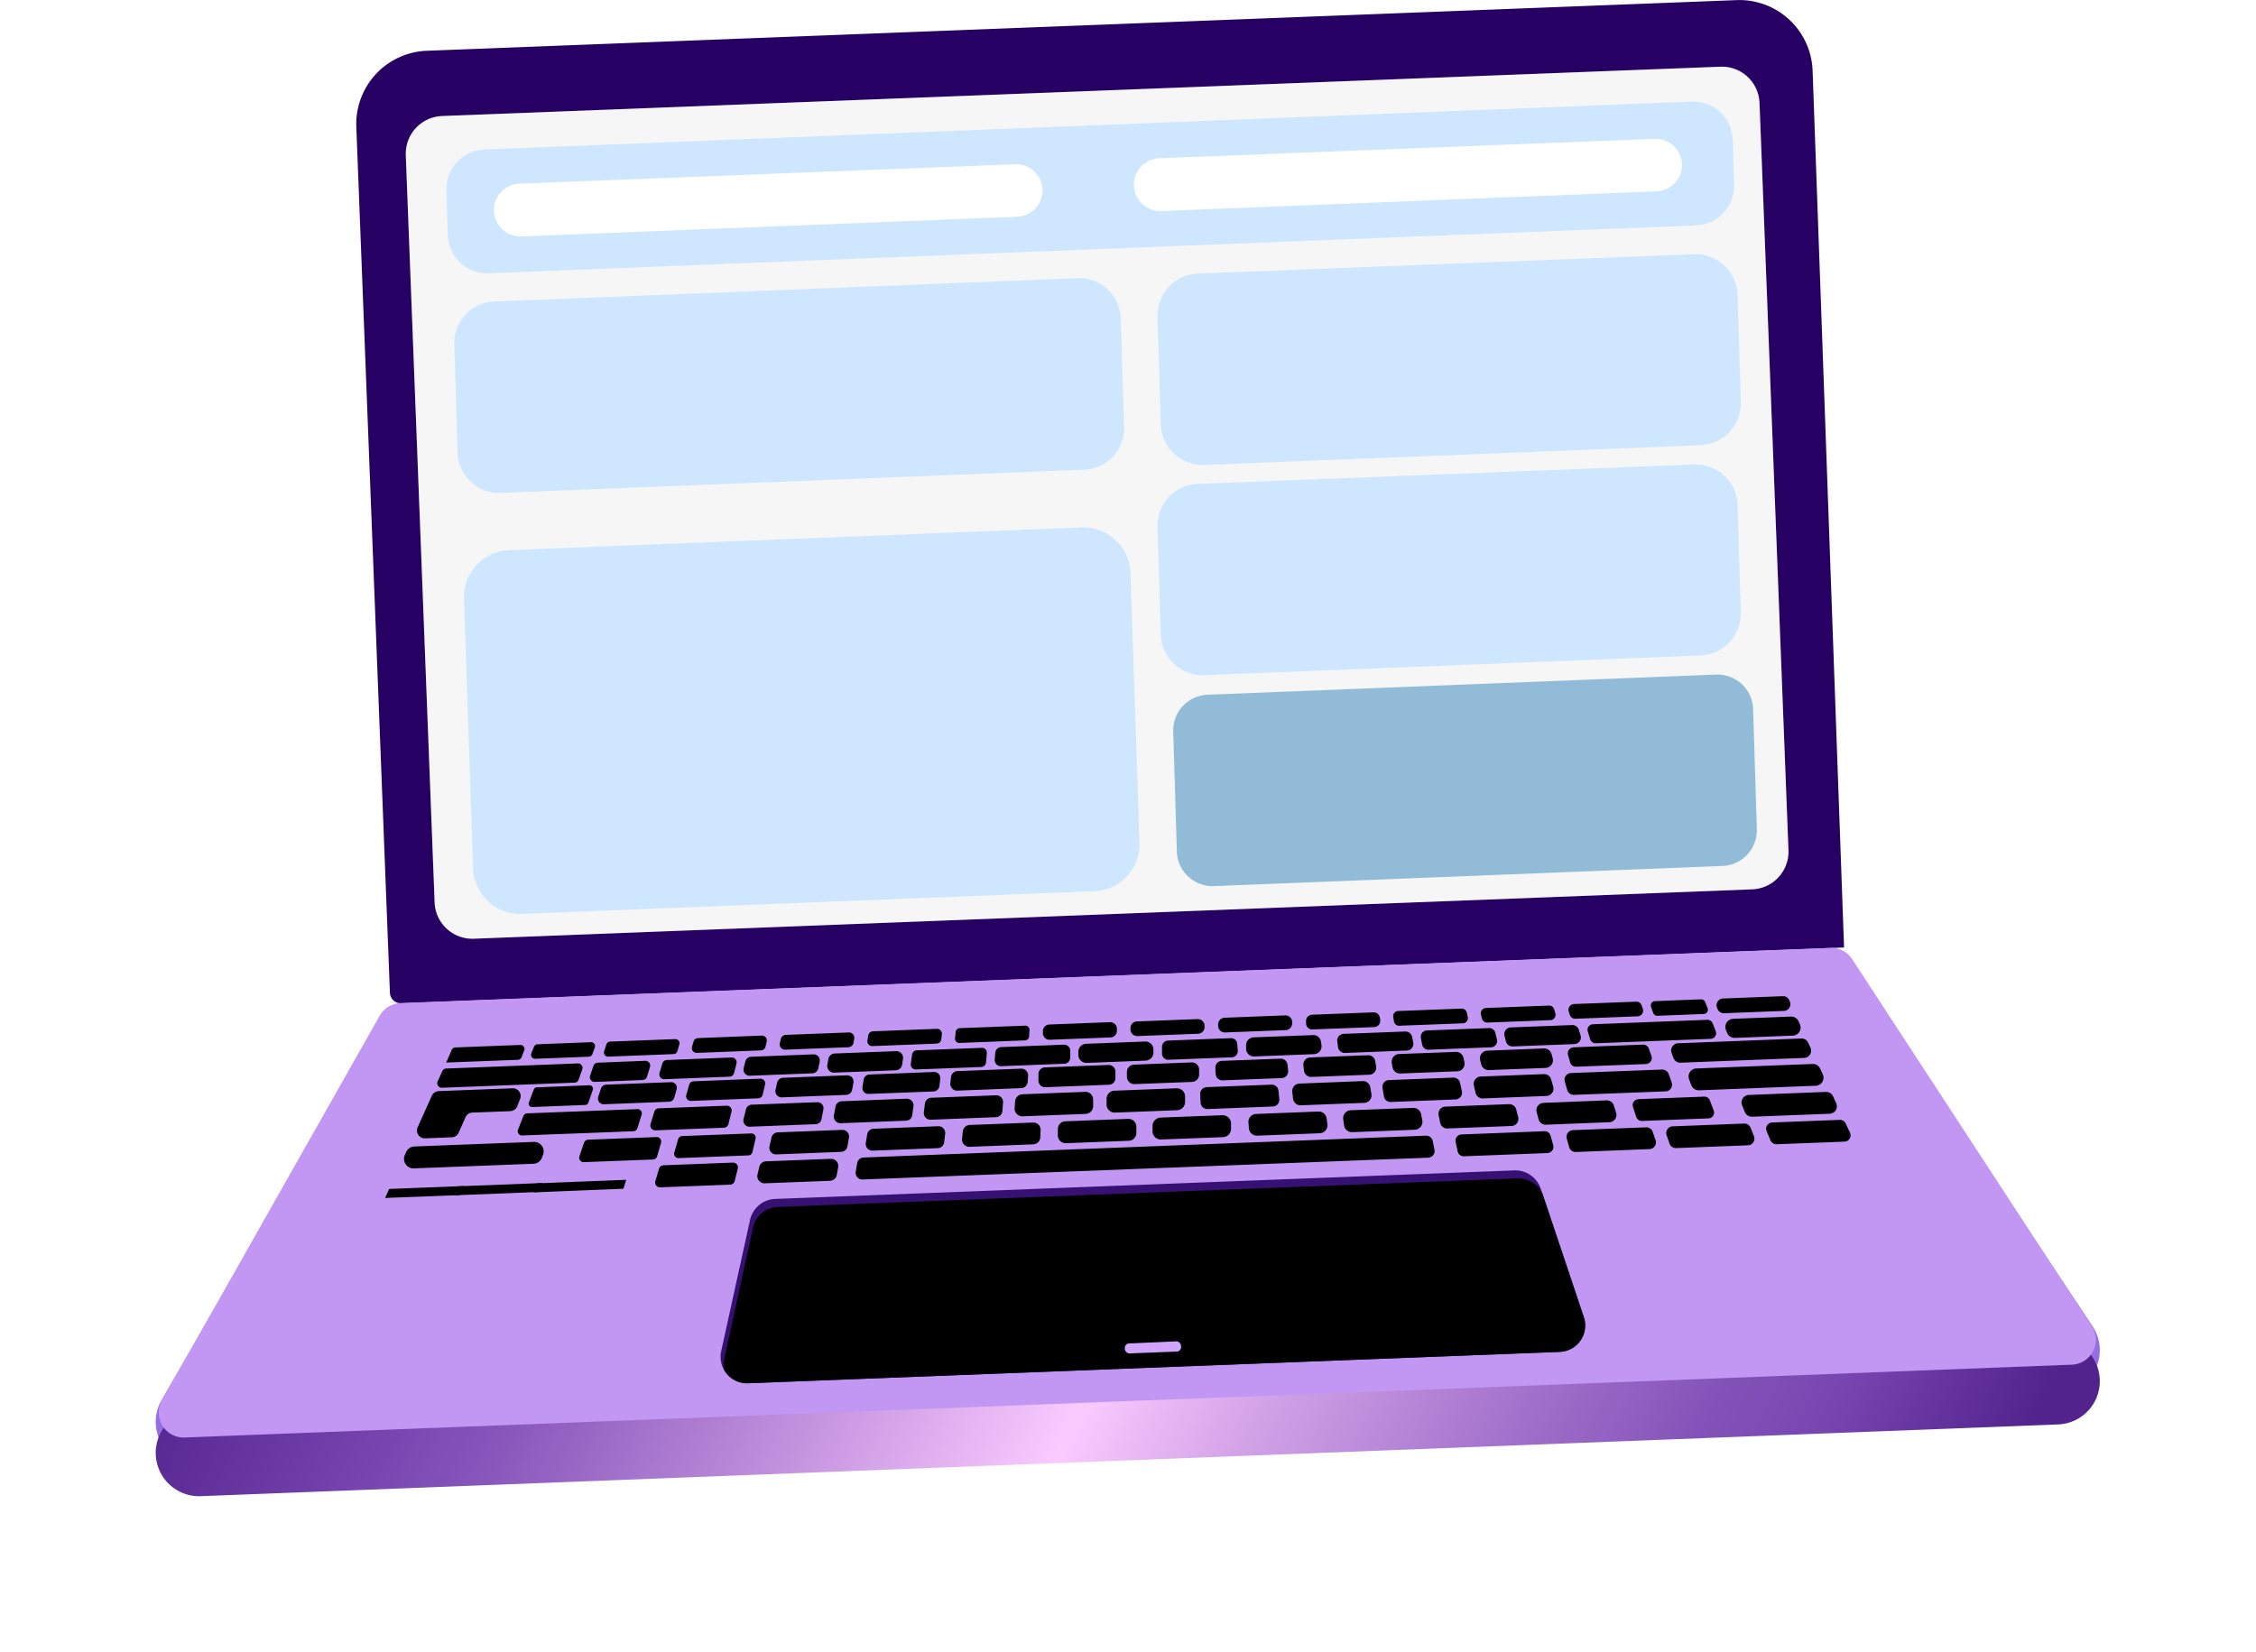 <svg viewBox="0 0 729 534" fill="none" xmlns="http://www.w3.org/2000/svg">
    <path d="M595.885 306.234l-466.217 18.025a3.547 3.547 0 01-2.542-.944 3.535 3.535 0 01-1.128-2.466L115.14 40.993a23.69 23.69 0 0122.758-24.583L561.139.036a23.668 23.668 0 0122.449 13.797 23.671 23.671 0 012.134 9.005l10.163 283.396z" fill="#270064"/>
    <path d="M153.1 303.389l413.121-15.961a12.157 12.157 0 0010.963-7.942c.554-1.502.806-3.098.742-4.697l-9.359-241.527a12.168 12.168 0 00-3.882-8.468 12.164 12.164 0 00-8.735-3.237l-413.144 15.94a12.182 12.182 0 00-11.683 12.638l9.316 241.549a12.19 12.19 0 003.904 8.478 12.175 12.175 0 008.757 3.227z" fill="#F5F5F5"/>
    <path opacity=".16" d="M153.794 303.346l411.689-15.874a12.902 12.902 0 0012.378-13.399L568.61 33.979a13.03 13.03 0 00-13.399-12.4L143.545 37.475a13.029 13.029 0 00-12.4 13.399l9.272 240.159a12.882 12.882 0 004.145 8.921 12.872 12.872 0 009.232 3.392z" fill="#F5F5F5"/>
    <path d="M592.888 315.464L128.495 333.38a14.07 14.07 0 00-11.596 6.992L52.186 452.58a14.004 14.004 0 005.484 19.303 14.006 14.006 0 007.176 1.675l600.225-23.193a13.986 13.986 0 0011.119-21.717l-71.119-106.952a13.969 13.969 0 00-12.183-6.232z" fill="#956DE4"/>
    <g style="mix-blend-mode:multiply" filter="url(#filter0_d)">
        <path d="M592.888 315.464L128.495 333.38a14.07 14.07 0 00-11.596 6.992L52.186 452.58a14.004 14.004 0 005.484 19.303 14.006 14.006 0 007.176 1.675l600.225-23.193a13.986 13.986 0 0011.119-21.717l-71.119-106.952a13.969 13.969 0 00-12.183-6.232z" fill="url(#paint0_linear)" style="mix-blend-mode:multiply"/>
    </g>
    <path d="M591.325 306.365l-461.983 17.829a8.106 8.106 0 00-6.645 4.082L52.338 452.58a8.055 8.055 0 007.383 12.009l609.716-23.541a8.053 8.053 0 007.807-8.431 8.069 8.069 0 00-1.293-4.012l-77.438-118.592a8.04 8.04 0 00-7.188-3.648z" fill="#D0A4FF"/>
    <path style="mix-blend-mode:color-burn" opacity=".11" d="M591.325 306.365l-461.983 17.829a8.106 8.106 0 00-6.645 4.082L52.338 452.58a8.055 8.055 0 007.383 12.009l609.716-23.541a8.053 8.053 0 007.807-8.431 8.069 8.069 0 00-1.293-4.012l-77.438-118.592a8.04 8.04 0 00-7.188-3.648z" fill="url(#paint1_linear)"/>
    <path opacity=".89" d="M242.373 394.228l-9.338 42.499a8.426 8.426 0 00.912 5.993 8.533 8.533 0 007.818 4.343l262.218-10.141a8.537 8.537 0 007.775-11.249l-13.377-40.001-.522-1.52a8.684 8.684 0 00-8.447-5.885l-239.091 9.229a8.682 8.682 0 00-7.948 6.732z" fill="#270064"/>
    <path d="M243.307 396.834l-9.317 42.477a8.232 8.232 0 000 3.41 8.54 8.54 0 007.818 4.343l262.219-10.142a8.53 8.53 0 007.774-11.249l-13.42-40.001a8.694 8.694 0 00-8.035-4.821l-239.091 9.23a8.555 8.555 0 00-7.948 6.753zM169.386 339.503l-.847 2.172a1.32 1.32 0 01-1.173.847l-23.192.89 1.802-4.104a1.35 1.35 0 011.151-.782l20.978-.803a1.297 1.297 0 011.362 1.14c.027.217-.001.437-.081.64zM197.161 336.637l21.021-.803a1.32 1.32 0 011.108.513 1.332 1.332 0 01.216 1.202l-.608 2.172a1.322 1.322 0 01-1.237.955l-21.108.825a1.34 1.34 0 01-1.381-1.137 1.336 1.336 0 01.056-.643l.717-2.172a1.32 1.32 0 011.216-.912zM173.751 337.505l17.221-.673a1.268 1.268 0 011.06.509 1.262 1.262 0 01.177 1.163l-.781 2.172a1.306 1.306 0 01-1.151.847l-17.373.673a1.284 1.284 0 01-1.29-1.123 1.271 1.271 0 01.074-.614l.869-2.172a1.284 1.284 0 011.194-.782zM225.544 335.508l20.63-.804a1.553 1.553 0 011.573 1.185c.058.231.062.472.012.704l-.391 1.694a1.565 1.565 0 01-1.455 1.195l-20.739.803a1.539 1.539 0 01-1.541-1.976l.477-1.672a1.546 1.546 0 011.434-1.129zM253.904 334.465l20.391-.782a1.694 1.694 0 011.738 1.998l-.239 1.368a1.761 1.761 0 01-1.607 1.412l-20.456.782a1.7 1.7 0 01-1.381-.601 1.702 1.702 0 01-.357-1.462l.326-1.39a1.72 1.72 0 011.585-1.325zM282.07 333.314l20.651-.803c.23-.008.458.034.67.122a1.584 1.584 0 01.959 1.659l-.174 1.607a1.588 1.588 0 01-1.52 1.39l-20.738.803a1.577 1.577 0 01-1.254-.535 1.588 1.588 0 01-.375-1.311l.282-1.607a1.564 1.564 0 011.499-1.325zM310.148 332.294l21.108-.804a1.342 1.342 0 011.411 1.455l-.13 2.02a1.346 1.346 0 01-1.303 1.281l-21.216.826a1.38 1.38 0 01-1.055-.437 1.364 1.364 0 01-.357-1.084l.217-2.041a1.368 1.368 0 011.325-1.216zM339.052 331.121l19.696-.76a2.175 2.175 0 012.172 2.171v.587a2.174 2.174 0 01-2.02 2.171l-19.74.761a2.17 2.17 0 01-2.171-2.172v-.586a2.17 2.17 0 012.063-2.172zM367.347 330.122l19.718-.76a2.174 2.174 0 012.172 1.976v.586a2.173 2.173 0 01-1.998 2.172l-19.761.76a2.173 2.173 0 01-2.172-2.171v-.587a2.172 2.172 0 012.041-1.976zM395.643 328.928l19.718-.76a2.173 2.173 0 012.172 1.867v.565c.021.285-.015.572-.106.843a2.157 2.157 0 01-1.093 1.259 2.196 2.196 0 01-.821.222l-19.718.76a2.17 2.17 0 01-2.171-1.955v-.564a2.17 2.17 0 012.019-2.237zM423.895 327.951l19.805-.76a2.017 2.017 0 012.172 1.672l.13.716a2.043 2.043 0 01-1.933 2.367l-19.848.761a2.001 2.001 0 01-2.172-1.781v-.695a2.029 2.029 0 01.433-1.537 2.01 2.01 0 011.413-.743zM451.801 326.756l20.478-.782a1.676 1.676 0 011.693 1.303l.326 1.39a1.692 1.692 0 01-1.585 2.063l-20.522.782a1.675 1.675 0 01-1.737-1.368l-.239-1.39a1.677 1.677 0 01.888-1.82c.217-.109.455-.17.698-.178zM480.14 325.779l20.369-.782a1.694 1.694 0 011.716 1.238l.369 1.303a1.72 1.72 0 01-.846 1.971c-.228.122-.481.19-.739.201l-20.413.781a1.742 1.742 0 01-1.738-1.324l-.325-1.303a1.738 1.738 0 011.607-2.085zM507.241 327.95l-.326-1.064a1.862 1.862 0 01.269-1.604 1.87 1.87 0 011.425-.785l20.066-.76a1.805 1.805 0 011.802 1.216l.369 1.065a1.83 1.83 0 01-.217 1.648 1.838 1.838 0 01-1.455.805l-20.109.782a1.824 1.824 0 01-1.824-1.303zM534.212 327.386l-.695-1.976a1.39 1.39 0 011.26-1.846l14.875-.586a1.412 1.412 0 011.347.89l.781 1.955a1.384 1.384 0 01-.134 1.262 1.386 1.386 0 01-1.103.627l-14.963.586a1.414 1.414 0 01-1.368-.912zM556.623 322.717l19.544-.76a2.172 2.172 0 011.976 1.237l.261.587a2.175 2.175 0 01-.872 2.609c-.282.177-.6.288-.931.322l-19.544.76a2.166 2.166 0 01-2.019-1.302l-.239-.609a2.162 2.162 0 01.232-1.858 2.165 2.165 0 011.592-.986zM560.032 329.275l18.676-.717a2.61 2.61 0 012.475 1.52l.434.956a2.607 2.607 0 01-.164 2.441 2.605 2.605 0 01-2.116 1.229l-18.719.738a2.61 2.61 0 01-2.519-1.628l-.391-.956a2.631 2.631 0 011.139-3.237 2.63 2.63 0 011.185-.346zM552.801 335.747l-37.134 1.433a1.83 1.83 0 01-1.803-1.281l-.781-2.498a1.8 1.8 0 011.672-2.367l36.917-1.433a1.842 1.842 0 011.759 1.151l.977 2.497a1.832 1.832 0 01-.161 1.663c-.157.244-.37.447-.622.592a1.813 1.813 0 01-.824.243zM542.312 337.18l39.805-1.542a2.31 2.31 0 012.172 1.368l.738 1.585a2.35 2.35 0 01-.133 2.207 2.347 2.347 0 01-1.908 1.116l-39.936 1.542a2.345 2.345 0 01-2.302-1.542l-.586-1.607a2.327 2.327 0 011.085-2.853 2.328 2.328 0 011.065-.274zM508.522 338.483l22.367-.869a1.977 1.977 0 011.933 1.325l.825 2.324a1.968 1.968 0 01-.235 1.77 1.982 1.982 0 01-1.567.857l-22.498.869a1.952 1.952 0 01-1.976-1.411l-.673-2.324a1.97 1.97 0 01.961-2.308c.266-.143.561-.222.863-.233zM499.423 345.149l-18.284.695a2.473 2.473 0 01-2.519-1.911l-.326-1.324a2.475 2.475 0 012.345-3.041l18.22-.716a2.478 2.478 0 012.497 1.802l.369 1.325a2.487 2.487 0 01-.383 2.142 2.504 2.504 0 01-1.919 1.028zM470.889 346.235l-18.372.717a2.496 2.496 0 01-2.541-2.041l-.239-1.347a2.5 2.5 0 012.346-2.91l18.306-.695a2.473 2.473 0 012.519 1.933l.304 1.325a2.481 2.481 0 01-.453 2.054 2.478 2.478 0 01-1.87.964zM442.506 347.343l-18.741.717a2.299 2.299 0 01-2.388-2.041l-.196-1.673a2.301 2.301 0 012.172-2.584l18.675-.716a2.298 2.298 0 012.367 1.932l.283 1.672a2.325 2.325 0 01-2.172 2.693zM414.08 348.429l-19.066.738a2.174 2.174 0 01-2.172-2.041l-.109-1.955a2.191 2.191 0 01.588-1.62 2.182 2.182 0 011.584-.681l18.958-.717a2.172 2.172 0 012.171 1.933l.218 1.954a2.187 2.187 0 01-.554 1.678 2.17 2.17 0 01-1.618.711zM385.285 349.667l-18.676.716a2.37 2.37 0 01-2.266-1.44 2.381 2.381 0 01-.188-.927v-1.563a2.344 2.344 0 012.281-2.368l18.588-.716a2.342 2.342 0 012.454 2.171v1.564a2.39 2.39 0 01-2.193 2.563zM358.379 350.579l-20.522.803a2.178 2.178 0 01-1.678-.639 2.169 2.169 0 01-.624-1.685v-1.911a2.17 2.17 0 012.172-2.171l20.413-.782a2.17 2.17 0 012.302 2.172v1.889a2.184 2.184 0 01-.542 1.596 2.181 2.181 0 01-1.521.728zM280.962 347.278l20.825-.825a1.975 1.975 0 012.042 2.172l-.283 2.41a1.974 1.974 0 01-1.889 1.716l-20.956.803a1.934 1.934 0 01-1.998-2.28l.391-2.389a1.958 1.958 0 011.868-1.607zM252.992 348.342l20.739-.803a1.992 1.992 0 011.581.684 2.011 2.011 0 01.46 1.661l-.413 2.324a2.018 2.018 0 01-1.889 1.65l-20.847.804a2.004 2.004 0 01-1.607-.721 1.99 1.99 0 01-.413-1.712l.521-2.323a2.02 2.02 0 011.868-1.564zM195.88 350.557l20.934-.804a1.795 1.795 0 011.517.687 1.81 1.81 0 01.307 1.637l-.76 2.671a1.828 1.828 0 01-1.694 1.325l-21.065.825a1.852 1.852 0 01-1.535-.746 1.842 1.842 0 01-.267-1.686l.89-2.671a1.847 1.847 0 011.673-1.238zM173.491 351.426l16.981-.674a1.126 1.126 0 011.126.949c.029.177.015.358-.04.528l-1.433 4.148a1.105 1.105 0 01-.999.738l-17.156.674a1.116 1.116 0 01-.931-.466 1.107 1.107 0 01-.133-1.033l1.586-4.169a1.059 1.059 0 01.999-.695zM169.125 360.72a1.387 1.387 0 011.238-.89l12.422-.478 6.362-.239 16.808-.651a1.39 1.39 0 011.39 1.802l-1.368 4.343a1.407 1.407 0 01-1.259.999l-18.068.695-6.515.239-11.401.434a1.38 1.38 0 01-1.181-.582 1.386 1.386 0 01-.165-1.307l1.737-4.365zM242.872 357.028l21.173-.803a1.957 1.957 0 011.997 1.46c.075.29.083.592.023.885l-.608 3.149a2 2 0 01-1.868 1.607l-21.325.825a1.967 1.967 0 01-2.009-1.545c-.067-.3-.063-.611.012-.909l.781-3.149a1.955 1.955 0 011.824-1.52zM271.95 355.921l21.064-.825a2.171 2.171 0 012.172 2.345l-.413 2.975a2.038 2.038 0 01-1.954 1.781l-21.195.825a2.178 2.178 0 01-1.635-.725 2.16 2.16 0 01-.536-1.707l.543-2.997a2.168 2.168 0 011.954-1.672zM301.049 354.792l20.913-.804a2.184 2.184 0 011.583.682 2.16 2.16 0 01.588 1.62l-.217 2.802a2.17 2.17 0 01-2.171 1.976l-21.043.825a2.174 2.174 0 01-2.088-1.521 2.178 2.178 0 01-.084-.911l.348-2.801a2.17 2.17 0 012.171-1.868zM330.365 353.663l20.283-.782a2.464 2.464 0 011.837.7 2.483 2.483 0 01.747 1.819v2.171a2.498 2.498 0 01-2.389 2.433l-20.391.781a2.499 2.499 0 01-1.888-.759 2.503 2.503 0 01-.696-1.912l.152-2.171a2.496 2.496 0 012.345-2.28zM360.181 352.511l20.022-.781a2.65 2.65 0 012.737 2.519v1.824a2.654 2.654 0 01-2.519 2.736l-20.131.782a2.628 2.628 0 01-2.714-2.671v-1.824a2.627 2.627 0 012.605-2.585zM389.997 351.361l20.825-.804a2.17 2.17 0 012.302 1.976l.261 2.65a2.178 2.178 0 01-.536 1.707 2.17 2.17 0 01-1.636.725l-20.955.825a2.168 2.168 0 01-2.125-1.309 2.15 2.15 0 01-.177-.862l-.131-2.65a2.178 2.178 0 011.32-2.085 2.17 2.17 0 01.852-.173zM419.9 350.21l20.413-.804a2.413 2.413 0 012.475 2.042l.37 2.171a2.443 2.443 0 01-.516 1.93 2.425 2.425 0 01-1.786.893l-20.522.782a2.413 2.413 0 01-2.497-2.171l-.261-2.172a2.416 2.416 0 01.578-1.844 2.403 2.403 0 011.746-.827zM448.782 349.08l20.847-.803a2.172 2.172 0 012.172 1.716l.586 2.692a2.177 2.177 0 01-1.125 2.411 2.183 2.183 0 01-.916.239l-20.978.825a2.172 2.172 0 01-2.171-1.824l-.457-2.715a2.172 2.172 0 012.042-2.541zM478.467 347.929l20.413-.781a2.37 2.37 0 012.367 1.737l.652 2.302a2.37 2.37 0 01-1.15 2.736 2.36 2.36 0 01-1.022.282l-20.521.804a2.387 2.387 0 01-2.411-1.846l-.521-2.324a2.36 2.36 0 01.413-1.97 2.37 2.37 0 011.78-.94zM507.675 346.8l29.382-1.129a2.282 2.282 0 012.171 1.476l.913 2.585a2.18 2.18 0 01-.208 2.038 2.171 2.171 0 01-1.812.958l-29.534 1.13a2.177 2.177 0 01-2.171-1.607l-.739-2.585a2.18 2.18 0 01.276-1.937 2.168 2.168 0 011.722-.929zM565.157 353.88l24.843-.978a2.476 2.476 0 012.323 1.412l.999 2.172a2.424 2.424 0 01-.135 2.331 2.432 2.432 0 01-2.036 1.143l-24.974.956a2.454 2.454 0 01-2.367-1.521l-.868-2.171a2.432 2.432 0 012.215-3.344zM552.062 361.459l-21.433.825a1.93 1.93 0 01-1.89-1.281l-1.064-3.258a1.923 1.923 0 01-.072-.869 1.925 1.925 0 01.97-1.393c.258-.142.545-.223.84-.235l21.259-.825a1.885 1.885 0 011.846 1.216l1.238 3.257a1.873 1.873 0 01-.832 2.331 1.87 1.87 0 01-.862.232zM565.7 364.543l.999 2.497a2.171 2.171 0 01-2.02 3.127l-23.04.89a2.172 2.172 0 01-2.172-1.52l-.868-2.497a2.163 2.163 0 01.206-2.073 2.18 2.18 0 011.857-.946l22.866-.89a2.169 2.169 0 012.172 1.412zM467.067 357.658l20.565-.803a2.326 2.326 0 012.323 1.737l.63 2.454a2.301 2.301 0 01-1.18 2.613 2.302 2.302 0 01-.992.254l-20.695.803a2.304 2.304 0 01-2.345-1.846l-.5-2.454a2.305 2.305 0 012.194-2.758zM500.053 372.664l-26.993 1.043a2.017 2.017 0 01-2.041-1.586l-.63-3.04a1.997 1.997 0 011.868-2.432l26.797-1.042a2.038 2.038 0 012.02 1.476l.825 3.04a2.005 2.005 0 01-.306 1.719 1.991 1.991 0 01-1.54.822zM405.893 360.025l20.131-.781a2.584 2.584 0 012.649 2.171l.261 1.933a2.597 2.597 0 01-.588 1.994 2.593 2.593 0 01-1.866.916l-20.239.782a2.608 2.608 0 01-2.672-2.367l-.152-1.955a2.566 2.566 0 012.476-2.693zM344.372 362.393l20.174-.782a2.563 2.563 0 012.65 2.541v1.976a2.523 2.523 0 01-2.433 2.562l-20.282.782a2.552 2.552 0 01-2.479-1.618 2.52 2.52 0 01-.17-1.031v-1.998a2.517 2.517 0 012.54-2.432zM302.939 371.079l-20.869.803a2.176 2.176 0 01-1.778-.729 2.173 2.173 0 01-.502-1.855l.434-2.649a2.171 2.171 0 012.171-1.846l20.717-.804a2.185 2.185 0 011.743.688 2.168 2.168 0 01.559 1.788l-.304 2.628a2.17 2.17 0 01-2.171 1.976zM220.418 367.17l22.346-.847a1.368 1.368 0 011.39 1.694l-1.021 4.343a1.404 1.404 0 01-.476.747 1.405 1.405 0 01-.827.317l-22.541.869a1.383 1.383 0 01-1.152-.534 1.396 1.396 0 01-.238-1.247l1.238-4.343c.085-.278.253-.524.483-.702.229-.179.508-.283.798-.297zM235.945 382.871l-22.606.868a1.565 1.565 0 01-1.606-1.28c-.045-.247-.031-.5.042-.739l1.173-3.996a1.569 1.569 0 011.455-1.108l22.411-.868a1.557 1.557 0 011.275.57 1.565 1.565 0 01.31 1.362l-.977 3.996a1.61 1.61 0 01-1.477 1.195zM268.193 381.633l-21.064.803a2.32 2.32 0 01-1.885-.85 2.334 2.334 0 01-.461-2.016l.565-2.433a2.347 2.347 0 012.172-1.802l20.934-.804a2.322 2.322 0 012.388 2.737l-.434 2.454a2.366 2.366 0 01-2.215 1.911zM461.464 374.163l-182.652 7.036a2.18 2.18 0 01-2.253-1.614 2.16 2.16 0 01-.027-.992l.456-2.628a2.173 2.173 0 012.172-1.868l181.653-7.057a2.17 2.17 0 012.171 1.802l.522 2.606a2.173 2.173 0 01-2.042 2.715zM498.772 356.442l20.369-.803a2.385 2.385 0 012.346 1.65l.738 2.324a2.372 2.372 0 01-.32 2.081 2.373 2.373 0 01-1.852 1.002l-20.499.804a2.407 2.407 0 01-2.389-1.759l-.608-2.324a2.359 2.359 0 011.193-2.708 2.364 2.364 0 011.022-.267zM534.038 365.759l.977 2.866a2.169 2.169 0 01-1.889 2.758l-23.887.934a2.172 2.172 0 01-2.172-1.52l-.803-2.867a2.168 2.168 0 011.932-2.671l23.714-.912a2.17 2.17 0 012.128 1.412zM436.491 358.831l20.109-.76a2.54 2.54 0 012.627 2.063l.369 1.955a2.557 2.557 0 01-1.354 2.763 2.573 2.573 0 01-1.056.277l-20.217.782a2.586 2.586 0 01-2.65-2.172l-.26-1.933a2.56 2.56 0 012.432-2.975zM375.079 361.198l19.913-.76a2.713 2.713 0 012.801 2.497v1.716a2.676 2.676 0 01-.687 1.978 2.697 2.697 0 01-1.897.888l-20 .76a2.666 2.666 0 01-2.554-1.593 2.69 2.69 0 01-.226-1.035v-1.715a2.713 2.713 0 012.65-2.736zM313.297 363.587l20.543-.782a2.335 2.335 0 011.763.7 2.34 2.34 0 01.669 1.776l-.13 2.388a2.348 2.348 0 01-2.172 2.172l-20.652.804a2.377 2.377 0 01-1.807-.751 2.365 2.365 0 01-.625-1.855l.239-2.389a2.368 2.368 0 012.172-2.063zM271.819 372.273l-20.999.826a2.165 2.165 0 01-.951-.197 2.159 2.159 0 01-1.207-1.459 2.17 2.17 0 01-.013-.972l.651-2.823a2.17 2.17 0 011.998-1.672l20.869-.804a2.17 2.17 0 012.172 2.519l-.5 2.823a2.174 2.174 0 01-2.02 1.759zM172.383 376.117l-38.633 1.498a3.083 3.083 0 01-2.931-4.343l.412-.934a3.064 3.064 0 012.693-1.802l38.546-1.477a3.079 3.079 0 013.179 2.657c.07.503.015 1.015-.161 1.491l-.347.912a3.045 3.045 0 01-2.758 1.998zM190.016 368.343l22.128-.847a1.452 1.452 0 011.455 1.867l-1.259 4.344a1.479 1.479 0 01-1.347 1.042l-22.323.847a1.455 1.455 0 01-1.434-1.933l1.455-4.213a1.497 1.497 0 011.325-1.107zM201.439 384.195l-28.991 1.173 1.043-2.91 28.86-1.151-.912 2.888zM149.929 383.327l-1.194 2.91-24.3.933 1.324-2.91 24.17-.933z" fill="#000"/>
    <path d="M174.207 385.237l-27.449 1.086 1.195-2.91 27.318-1.064-1.064 2.888zM596.406 363.109l1.39 2.954a2.048 2.048 0 01-.1 1.926 2.03 2.03 0 01-1.659.983l-21.976.847a2.17 2.17 0 01-1.955-1.259l-1.238-2.975a2.028 2.028 0 01.164-1.876 2.014 2.014 0 011.639-.926l21.824-.847a2.018 2.018 0 011.911 1.173zM548.067 345.324l37.612-1.455a2.581 2.581 0 012.475 1.498l.847 1.846a2.597 2.597 0 01-.119 2.414 2.609 2.609 0 01-2.053 1.278l-37.785 1.476a2.608 2.608 0 01-2.541-1.715l-.695-1.846a2.602 2.602 0 01.258-2.311 2.601 2.601 0 012.001-1.185zM212.861 358.201l21.955-.847a1.545 1.545 0 011.58 1.217c.051.236.045.482-.017.716l-.999 3.996a1.607 1.607 0 01-1.455 1.194l-22.15.847a1.58 1.58 0 01-1.595-1.285 1.563 1.563 0 01.032-.735l1.216-3.996a1.56 1.56 0 011.433-1.107zM224.066 349.471l21.608-.846a1.524 1.524 0 011.551 1.188c.052.231.048.471-.009.701l-.761 3.257a1.52 1.52 0 01-1.433 1.195l-21.716.847a1.55 1.55 0 01-1.267-.586 1.552 1.552 0 01-.274-1.369l.933-3.279a1.523 1.523 0 011.368-1.108zM164.934 359.113l-12.356.478a2.476 2.476 0 00-2.171 1.542l-2.172 4.886a2.472 2.472 0 01-2.172 1.542l-8.686.347a2.54 2.54 0 01-2.41-3.583l4.56-10.163a2.564 2.564 0 012.172-1.52l23.887-.912a2.522 2.522 0 012.185 1.047 2.527 2.527 0 01.291 2.406l-.891 2.301a2.58 2.58 0 01-2.237 1.629zM329.801 351.686l-20.521.804a2.162 2.162 0 01-2.095-1.536 2.176 2.176 0 01-.077-.918l.196-1.911a2.167 2.167 0 01.708-1.397 2.166 2.166 0 011.463-.558l20.435-.782a2.175 2.175 0 012.302 2.346l-.131 1.889a2.175 2.175 0 01-2.28 2.063zM508.761 337.44l-19.957.76a2.166 2.166 0 01-2.171-1.585l-.478-1.911a2.17 2.17 0 011.976-2.649l19.87-.76a2.174 2.174 0 012.172 1.498l.586 1.889a2.172 2.172 0 01-1.998 2.758zM481.833 338.483l-20.217.782a2.044 2.044 0 01-2.063-1.629l-.413-2.172a2.042 2.042 0 011.911-2.432l20.109-.76a2.018 2.018 0 012.041 1.52l.522 2.172a2.045 2.045 0 01-1.029 2.284 2.04 2.04 0 01-.861.235zM454.732 339.525l-20.174.782a2.172 2.172 0 01-2.171-1.781l-.283-2.019a2.172 2.172 0 011.976-2.368l20.044-.76a2.171 2.171 0 012.172 1.673l.391 1.997a2.17 2.17 0 01-1.116 2.223 2.152 2.152 0 01-.839.253zM424.547 340.698l-19.284.738a2.541 2.541 0 01-2.605-2.323v-1.13a2.535 2.535 0 011.436-2.468c.305-.146.636-.23.974-.246l19.219-.738a2.512 2.512 0 011.709.588c.477.402.789.966.875 1.583l.152 1.129a2.512 2.512 0 01-1.438 2.634c-.326.151-.679.23-1.038.233zM397.988 341.719l-20.326.781a1.988 1.988 0 01-1.51-.505 1.992 1.992 0 01-.661-1.449v-2.172a2.021 2.021 0 011.932-2.063l20.218-.781a2.01 2.01 0 011.474.482 2.012 2.012 0 01.697 1.385l.152 2.172a1.989 1.989 0 01-.521 1.504 2.003 2.003 0 01-1.455.646zM370.257 342.782l-19.088.739a2.599 2.599 0 01-1.945-.754 2.596 2.596 0 01-.769-1.939v-.956a2.587 2.587 0 012.519-2.519l19.023-.738a2.608 2.608 0 012.714 2.563v.955a2.606 2.606 0 01-2.454 2.649zM343.829 343.803l-20.348.782a1.977 1.977 0 01-2.041-2.172l.174-2.171a2.018 2.018 0 011.911-1.824l20.239-.782a1.972 1.972 0 011.931 1.259c.099.256.144.53.132.804v2.172a1.979 1.979 0 01-1.998 1.932zM296.25 339.46l20.999-.803a1.554 1.554 0 011.207.485 1.563 1.563 0 01.422 1.23l-.261 3.019a1.583 1.583 0 01-1.52 1.455l-21.151.803a1.589 1.589 0 01-1.629-1.781l.413-3.04a1.609 1.609 0 011.52-1.368zM269.757 340.481l19.87-.76a2.166 2.166 0 012.095 1.536c.09.297.117.61.076.918l-.282 1.889a2.172 2.172 0 01-2.041 1.846l-19.957.76a2.17 2.17 0 01-2.172-2.541l.348-1.911a2.167 2.167 0 012.063-1.737zM242.699 341.545l20.152-.782c.297-.012.594.044.866.163a1.971 1.971 0 011.154 2.183l-.456 2.171a1.981 1.981 0 01-1.868 1.607l-20.239.782a1.975 1.975 0 01-1.998-2.454l.543-2.172a1.952 1.952 0 011.846-1.498zM215.489 342.587l20.912-.803a1.558 1.558 0 011.286.577 1.562 1.562 0 01.299 1.377l-.781 3.062a1.543 1.543 0 01-1.455 1.173l-21.065.825a1.567 1.567 0 01-1.606-1.281 1.555 1.555 0 01.043-.739l.933-3.083a1.546 1.546 0 011.434-1.108zM207.628 349.059l-15.44.608a1.553 1.553 0 01-1.283-.629 1.54 1.54 0 01-.216-1.413l1.086-3.149a1.537 1.537 0 011.39-1.02l15.353-.608a1.56 1.56 0 011.555 1.276c.045.24.033.487-.035.722l-.977 3.148a1.54 1.54 0 01-1.433 1.065zM185.673 349.906l-42.889 1.65a1.448 1.448 0 01-1.231-.638 1.458 1.458 0 01-.137-1.381l1.499-3.345a1.434 1.434 0 011.259-.847l42.585-1.65a1.434 1.434 0 011.39 1.911l-1.173 3.344a1.409 1.409 0 01-1.303.956z" fill="#000"/>
    <path d="M363.482 435.88a1.458 1.458 0 011.195-1.673l15.505-.694a1.566 1.566 0 011.455 1.585 1.476 1.476 0 01-1.216 1.716l-15.505.608a1.542 1.542 0 01-1.434-1.542z" fill="#D0A4FF"/>
    <path d="M157.963 88.334L548.11 72.85a12.792 12.792 0 0012.248-13.16l-.435-14.506a12.764 12.764 0 00-8.323-11.57 12.769 12.769 0 00-4.945-.786L156.508 48.31a12.769 12.769 0 00-12.247 13.16l.434 14.485a12.757 12.757 0 004.053 8.956 12.768 12.768 0 009.215 3.422zM389.194 150.269l160.306-6.363a13.577 13.577 0 0013.03-13.963l-1.064-34.746a13.54 13.54 0 00-8.861-12.207 13.547 13.547 0 00-5.233-.823l-160.306 6.254a13.551 13.551 0 00-13.03 13.964l1.043 34.746a13.58 13.58 0 004.318 9.511 13.563 13.563 0 009.797 3.627zM389.194 218.219l160.306-6.363a13.573 13.573 0 0013.03-13.963l-1.065-34.746a13.551 13.551 0 00-14.093-13.03l-160.306 6.276a13.529 13.529 0 00-13.03 13.963l1.042 34.746a13.58 13.58 0 0014.116 13.117zM161.785 159.302l188.624-7.492a13.376 13.376 0 0012.834-13.768l-1.086-35.115a13.365 13.365 0 00-4.223-9.422 13.388 13.388 0 00-9.675-3.608l-188.645 7.558a13.375 13.375 0 00-12.813 13.768l1.065 35.115a13.383 13.383 0 004.253 9.388 13.395 13.395 0 009.666 3.576z" fill="#CEE7FF"/>
    <path d="M392.299 286.386l164.324-6.515a11.552 11.552 0 0011.075-11.9l-1.195-38.764a11.52 11.52 0 00-3.66-8.093 11.536 11.536 0 00-8.327-3.091l-164.323 6.515a11.531 11.531 0 00-11.075 11.901l1.172 38.763a11.534 11.534 0 0012.009 11.184z" fill="#78ACCF" opacity=".79"/>
    <path d="M168.626 295.376l185.062-7.34a15.196 15.196 0 0010.491-4.839 15.207 15.207 0 004.059-10.818l-2.954-87.299a15.191 15.191 0 00-4.856-10.573 15.185 15.185 0 00-10.909-4.042l-185.041 7.34a15.205 15.205 0 00-14.549 15.657l2.953 87.299a15.202 15.202 0 0015.744 14.615z" fill="#CEE7FF"/>
    <path d="M168.583 76.412l160.11-6.363a8.533 8.533 0 008.187-8.686 8.52 8.52 0 00-2.713-5.992 8.533 8.533 0 00-6.169-2.282l-160.089 6.276a8.535 8.535 0 00-8.295 8.795 8.542 8.542 0 002.751 6.01 8.548 8.548 0 006.218 2.242zM375.274 68.203l160.024-6.363a8.533 8.533 0 008.208-8.686 8.545 8.545 0 00-2.72-5.985 8.543 8.543 0 00-6.162-2.289L374.6 51.156a8.533 8.533 0 00-7.457 11.976 8.543 8.543 0 004.805 4.533 8.533 8.533 0 003.326.538z" fill="#fff"/>
    <defs>
        <linearGradient id="paint0_linear" x1="603.274" y1="566.955" x2="91.511" y2="330.76" gradientUnits="userSpaceOnUse">
            <stop stop-color="#53238D"/>
            <stop offset=".11" stop-color="#7746B1"/>
            <stop offset=".17" stop-color="#8352B8"/>
            <stop offset=".27" stop-color="#A271CB"/>
            <stop offset=".41" stop-color="#D4A4E8"/>
            <stop offset=".5" stop-color="#FACAFF"/>
            <stop offset=".67" stop-color="#B786D7"/>
            <stop offset=".79" stop-color="#8958BC"/>
            <stop offset=".85" stop-color="#7746B1"/>
            <stop offset="1" stop-color="#53238D"/>
        </linearGradient>
        <linearGradient id="paint1_linear" x1="3039720" y1="205094" x2="3200840" y2="205094" gradientUnits="userSpaceOnUse">
            <stop stop-color="#53238D"/>
            <stop offset=".11" stop-color="#7746B1"/>
            <stop offset=".17" stop-color="#8352B8"/>
            <stop offset=".27" stop-color="#A271CB"/>
            <stop offset=".41" stop-color="#D4A4E8"/>
            <stop offset=".5" stop-color="#FACAFF"/>
            <stop offset=".67" stop-color="#B786D7"/>
            <stop offset=".79" stop-color="#8958BC"/>
            <stop offset=".85" stop-color="#7746B1"/>
            <stop offset="1" stop-color="#53238D"/>
        </linearGradient>
        <filter id="filter0_d" x=".323" y="275.453" width="728.205" height="258.114" filterUnits="userSpaceOnUse" color-interpolation-filters="sRGB">
            <feFlood flood-opacity="0" result="BackgroundImageFix"/>
            <feColorMatrix in="SourceAlpha" values="0 0 0 0 0 0 0 0 0 0 0 0 0 0 0 0 0 0 127 0"/>
            <feOffset dy="10"/>
            <feGaussianBlur stdDeviation="25"/>
            <feColorMatrix values="0 0 0 0 0.773 0 0 0 0 0.573 0 0 0 0 1 0 0 0 1 0"/>
            <feBlend in2="BackgroundImageFix" result="effect1_dropShadow"/>
            <feBlend in="SourceGraphic" in2="effect1_dropShadow" result="shape"/>
        </filter>
    </defs>
</svg>
